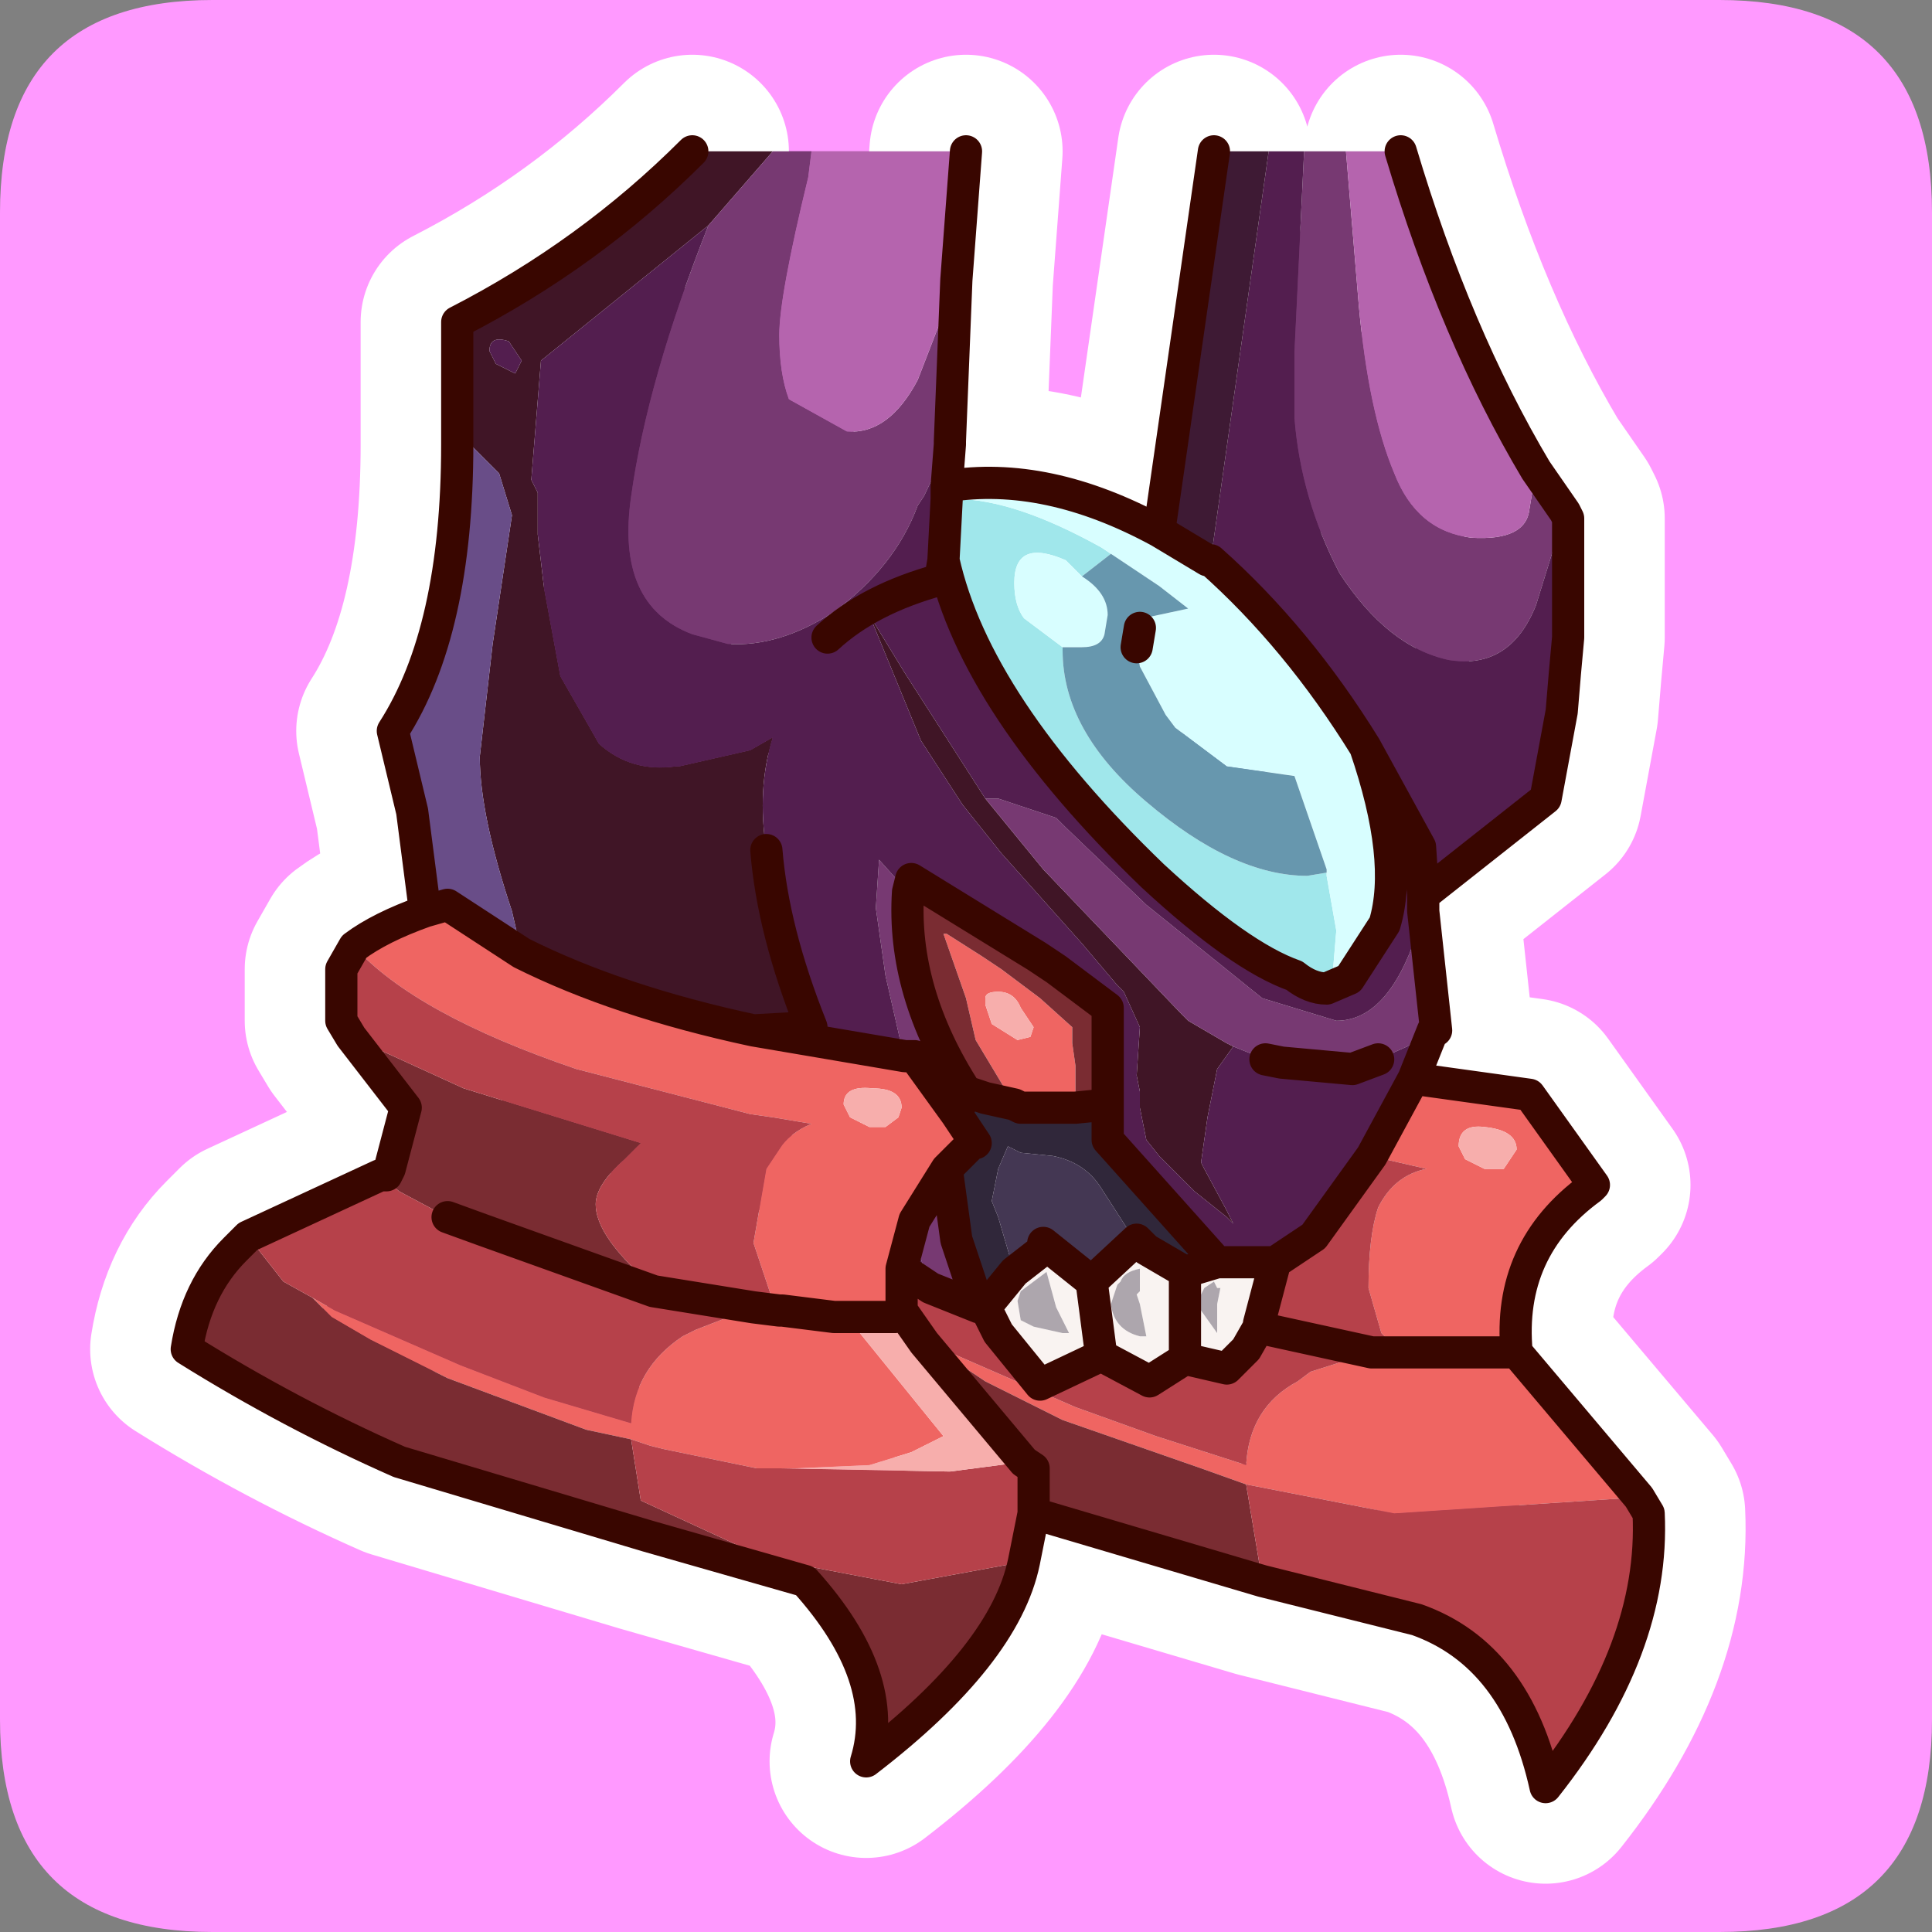 <?xml version="1.0" encoding="UTF-8" standalone="no"?>
<svg xmlns:ffdec="https://www.free-decompiler.com/flash" xmlns:xlink="http://www.w3.org/1999/xlink" ffdec:objectType="frame" height="30.0px" width="30.0px" xmlns="http://www.w3.org/2000/svg">
  <rect width="100%" height="100%" fill="#808080" stroke="none"/>
  <g transform="matrix(1.0, 0.0, 0.0, 1.0, 0.0, 0.0)">
    <use ffdec:characterId="1" height="30.0" transform="matrix(1.0, 0.0, 0.0, 1.0, 0.0, 0.0)" width="30.0" xlink:href="#shape0"/>
  </g>
  <defs>
    <g id="shape0" transform="matrix(1.0, 0.0, 0.0, 1.0, 0.0, 0.0)">
      <path d="M0.0 0.0 L30.0 0.0 30.0 30.0 0.0 30.0 0.0 0.0" fill="#33cc66" fill-opacity="0.0" fill-rule="evenodd" stroke="none"/>
      <path d="M0.0 26.7 L0.0 3.3 Q0.0 0.0 3.3 0.0 L26.7 0.0 Q30.0 0.0 30.0 3.3 L30.0 26.7 Q30.0 30.0 26.7 30.0 L3.3 30.0 Q0.0 30.0 0.0 26.7" fill="#ff99ff" fill-rule="evenodd" stroke="none"/>
      <path d="M14.85 4.35 L14.25 5.9 Q13.8 6.75 13.15 6.7 L12.25 6.2 Q12.1 5.8 12.1 5.2 12.1 4.6 12.55 2.75 L12.6 2.35 15.0 2.35 14.85 4.35 M20.9 2.35 L21.75 2.35 Q22.6 5.2 23.85 7.3 L23.75 7.9 Q23.7 8.4 22.85 8.35 22.0 8.25 21.65 7.35 21.25 6.4 21.1 4.75 L20.9 2.35" fill="#b564ae" fill-rule="evenodd" stroke="none"/>
      <path d="M12.0 2.35 L12.6 2.35 12.55 2.75 Q12.1 4.6 12.1 5.2 12.1 5.8 12.25 6.2 L13.15 6.7 Q13.8 6.75 14.25 5.9 L14.85 4.35 14.75 6.85 14.35 7.7 14.25 7.85 Q13.9 8.8 12.95 9.5 12.1 10.05 11.3 10.0 L10.75 9.85 Q9.55 9.4 9.8 7.7 10.05 5.9 11.0 3.5 L12.0 2.35 M15.3 12.4 L15.5 12.4 16.4 12.7 16.55 12.85 17.8 14.05 19.6 15.5 20.75 15.85 Q21.55 15.85 22.0 14.5 L22.1 14.15 22.3 16.0 22.25 16.0 21.85 16.25 21.4 16.45 20.9 16.55 20.7 16.55 19.9 16.5 19.65 16.45 19.15 16.25 19.05 16.2 18.45 15.85 18.35 15.75 16.2 13.5 15.3 12.4 M14.1 13.85 Q14.0 15.4 15.0 16.95 L14.85 17.3 14.2 16.4 14.05 16.4 14.0 16.25 13.75 15.15 13.6 14.1 13.65 13.35 14.1 13.85 M14.7 18.15 L14.85 19.25 15.2 20.3 14.45 20.0 14.3 19.55 14.2 18.95 14.7 18.15 M23.85 7.3 L24.3 7.95 23.85 9.4 Q23.45 10.4 22.5 10.25 21.55 10.05 20.8 8.9 20.2 7.75 20.1 6.5 L20.1 5.45 20.25 2.35 20.9 2.35 21.1 4.75 Q21.25 6.4 21.65 7.35 22.0 8.25 22.85 8.35 23.7 8.4 23.75 7.9 L23.85 7.3" fill="#773972" fill-rule="evenodd" stroke="none"/>
      <path d="M12.0 2.35 L11.0 3.5 8.4 5.6 8.25 7.45 8.35 7.65 8.35 8.3 8.45 9.15 8.7 10.5 9.3 11.55 Q9.8 12.0 10.5 11.9 L10.55 11.9 11.65 11.65 12.0 11.45 Q11.75 12.25 11.9 13.2 12.0 14.45 12.6 15.95 L11.7 16.0 Q9.6 15.55 8.1 14.8 L7.95 14.15 Q7.45 12.65 7.45 11.75 L7.65 10.0 7.95 8.0 7.75 7.35 7.3 6.9 7.1 6.9 7.1 5.0 Q9.15 3.95 10.75 2.35 L12.0 2.35 M15.3 12.4 L16.2 13.5 18.35 15.75 18.45 15.85 19.05 16.2 19.15 16.25 18.9 16.6 18.75 17.35 18.65 18.05 18.7 18.15 19.05 18.8 19.15 19.0 19.05 18.9 18.55 18.5 18.1 18.05 18.0 17.95 17.8 17.7 17.7 17.2 17.7 16.95 17.65 16.7 17.7 15.95 17.45 15.4 17.35 15.3 16.8 14.65 15.55 13.25 14.95 12.5 14.3 11.5 13.5 9.55 14.05 10.45 15.3 12.4 M7.7 5.65 L8.0 5.8 8.05 5.7 8.1 5.6 7.9 5.3 Q7.6 5.2 7.6 5.45 L7.7 5.65" fill="#401526" fill-rule="evenodd" stroke="none"/>
      <path d="M11.0 3.5 Q10.05 5.9 9.8 7.7 9.55 9.4 10.75 9.85 L11.3 10.0 Q12.1 10.05 12.95 9.5 13.9 8.8 14.25 7.85 L14.35 7.7 14.75 6.85 14.75 6.9 14.7 7.55 14.7 7.75 14.65 8.7 Q15.15 10.95 17.9 13.6 19.25 14.85 20.1 15.15 20.35 15.35 20.6 15.35 L20.95 15.2 21.5 14.35 Q21.8 13.35 21.2 11.6 20.15 9.9 18.8 8.7 L19.7 2.35 20.25 2.35 20.1 5.45 20.1 6.5 Q20.2 7.75 20.8 8.9 21.55 10.05 22.5 10.25 23.45 10.4 23.85 9.4 L24.3 7.95 24.35 8.05 24.35 9.9 24.3 10.45 24.25 11.05 24.0 12.4 22.1 13.9 22.1 14.15 22.0 14.5 Q21.55 15.85 20.75 15.85 L19.6 15.5 17.8 14.05 16.55 12.85 16.4 12.7 15.5 12.4 15.3 12.4 14.05 10.45 13.5 9.55 14.3 11.5 14.95 12.5 15.55 13.25 16.8 14.65 17.35 15.3 17.45 15.4 17.7 15.95 17.65 16.7 17.7 16.95 17.7 17.2 17.8 17.7 18.0 17.95 18.1 18.05 18.55 18.5 19.05 18.9 19.15 19.0 19.05 18.8 18.7 18.15 18.65 18.05 18.75 17.35 18.9 16.6 19.15 16.25 19.65 16.45 19.9 16.5 20.7 16.55 20.9 16.55 21.4 16.45 21.85 16.25 22.25 16.0 21.95 16.75 21.3 17.95 20.4 19.2 19.8 19.6 18.9 19.6 17.2 17.7 17.2 17.15 17.2 15.65 16.4 15.05 16.1 14.85 14.15 13.65 14.1 13.85 13.65 13.35 13.6 14.1 13.75 15.15 14.0 16.25 14.05 16.4 11.7 16.0 12.6 15.95 Q12.0 14.45 11.9 13.2 11.75 12.25 12.0 11.45 L11.65 11.65 10.55 11.9 10.5 11.9 Q9.8 12.0 9.3 11.55 L8.7 10.5 8.45 9.15 8.35 8.3 8.35 7.65 8.25 7.45 8.4 5.6 11.0 3.5 M12.85 9.9 Q13.5 9.3 14.6 9.0 L14.65 8.7 14.6 9.0 Q13.5 9.3 12.85 9.9 M21.2 11.6 L22.05 13.15 22.1 13.9 22.05 13.15 21.2 11.6 M7.7 5.65 L7.6 5.45 Q7.6 5.2 7.9 5.3 L8.1 5.6 8.05 5.7 8.0 5.8 7.7 5.65 M14.0 19.7 L14.2 18.95 14.3 19.55 14.45 20.0 14.0 19.7 M19.9 16.5 L21.0 16.6 21.4 16.45 21.0 16.6 19.9 16.5" fill="#531e4f" fill-rule="evenodd" stroke="none"/>
      <path d="M14.7 7.75 L14.7 7.55 Q16.25 7.3 18.0 8.25 L18.75 8.7 18.8 8.7 Q20.15 9.9 21.2 11.6 21.8 13.35 21.5 14.35 L20.95 15.2 20.6 15.35 20.7 15.05 20.75 14.45 20.6 13.6 20.6 13.55 20.6 13.5 20.1 12.05 19.05 11.9 18.25 11.3 18.1 11.1 17.7 10.35 17.65 10.05 17.7 9.75 17.75 9.6 18.45 9.45 18.0 9.1 17.85 9.0 17.25 8.6 17.1 8.5 Q15.75 7.75 14.85 7.75 L14.7 7.75 M16.8 8.95 Q17.2 9.2 17.2 9.55 L17.15 9.85 Q17.1 10.05 16.8 10.05 L16.5 10.05 15.9 9.6 Q15.75 9.4 15.75 9.05 15.75 8.35 16.55 8.7 L16.8 8.95" fill="#d8feff" fill-rule="evenodd" stroke="none"/>
      <path d="M14.7 7.75 L14.85 7.75 Q15.75 7.75 17.1 8.5 L17.25 8.6 16.8 8.95 16.55 8.7 Q15.75 8.35 15.75 9.05 15.75 9.4 15.9 9.6 L16.5 10.05 16.5 10.1 Q16.5 11.35 17.8 12.45 19.15 13.6 20.3 13.6 L20.6 13.55 20.6 13.6 20.75 14.45 20.7 15.05 20.6 15.35 Q20.35 15.35 20.1 15.15 19.25 14.85 17.9 13.6 15.15 10.95 14.65 8.7 L14.7 7.75" fill="#a0e7eb" fill-rule="evenodd" stroke="none"/>
      <path d="M17.25 8.6 L17.85 9.0 18.0 9.1 18.45 9.45 17.75 9.6 17.7 9.75 17.65 10.05 17.7 10.35 18.1 11.1 18.25 11.3 19.05 11.9 20.1 12.05 20.6 13.5 20.6 13.55 20.3 13.6 Q19.15 13.6 17.8 12.45 16.5 11.35 16.5 10.1 L16.5 10.05 16.8 10.05 Q17.1 10.05 17.15 9.85 L17.2 9.55 Q17.2 9.2 16.8 8.95 L17.25 8.6" fill="#6797ae" fill-rule="evenodd" stroke="none"/>
      <path d="M16.7 17.2 L16.7 16.55 16.65 16.2 16.65 16.05 16.65 15.95 16.15 15.5 15.55 15.05 15.25 14.85 14.7 14.5 14.65 14.5 15.0 15.5 15.15 16.15 15.75 17.15 15.3 17.05 15.0 16.95 Q14.0 15.4 14.1 13.85 L14.15 13.65 16.1 14.85 16.4 15.05 17.2 15.65 17.2 17.15 16.7 17.2 M5.9 18.25 L6.0 18.25 6.05 18.15 6.3 17.2 5.45 16.1 7.2 16.9 9.95 17.75 9.7 18.0 Q9.25 18.4 9.25 18.7 9.25 19.15 9.95 19.8 L10.15 20.05 7.5 19.1 6.95 18.9 6.2 18.5 5.9 18.25 M4.85 20.15 L5.15 20.45 5.75 20.8 6.95 21.4 9.1 22.2 9.8 22.35 9.95 23.3 11.9 24.2 14.0 24.6 15.9 24.25 Q15.6 25.7 13.45 27.35 13.85 26.05 12.5 24.55 L10.05 23.85 6.2 22.7 Q4.5 21.95 2.9 20.95 3.05 20.0 3.65 19.4 L3.85 19.2 4.4 19.9 4.85 20.15 M15.9 22.7 L14.35 20.85 14.7 21.05 15.3 21.45 16.5 22.05 18.65 22.8 19.35 23.05 19.6 24.55 16.05 23.5 16.05 22.8 15.9 22.7 M19.7 20.65 L19.55 20.6 19.55 20.55 19.7 20.65" fill="#7a2c32" fill-rule="evenodd" stroke="none"/>
      <path d="M8.1 14.8 Q9.6 15.55 11.7 16.0 L14.05 16.4 14.2 16.4 14.85 17.3 15.15 17.75 15.1 17.75 14.7 18.15 14.2 18.95 14.0 19.7 14.0 20.35 13.9 20.45 13.15 20.45 14.65 22.3 14.15 22.55 13.5 22.75 12.35 22.8 11.85 22.8 11.75 22.8 10.3 22.5 10.1 22.45 9.8 22.35 9.1 22.2 6.95 21.4 5.75 20.8 5.15 20.45 4.85 20.15 5.2 20.35 7.15 21.2 8.45 21.7 9.8 22.1 Q9.85 21.25 10.6 20.75 L10.8 20.65 11.7 20.3 12.1 20.35 12.0 20.2 11.95 20.05 11.7 19.3 11.9 18.15 12.1 17.85 Q12.25 17.6 12.6 17.45 L12.0 17.35 11.65 17.3 8.95 16.6 Q6.45 15.75 5.5 14.7 5.9 14.4 6.6 14.15 L6.95 14.05 8.1 14.8 M15.75 17.15 L15.15 16.15 15.0 15.5 14.65 14.5 14.7 14.5 15.25 14.85 15.55 15.05 16.15 15.5 16.65 15.95 16.65 16.05 16.65 16.2 16.7 16.55 16.7 17.2 15.85 17.2 15.75 17.15 M12.1 20.35 L12.15 20.35 12.95 20.45 13.15 20.45 12.95 20.45 12.15 20.35 12.1 20.35 M16.0 16.1 L16.05 15.95 15.85 15.65 Q15.75 15.4 15.5 15.4 15.3 15.4 15.3 15.5 L15.3 15.6 15.4 15.9 15.8 16.15 16.0 16.1 M13.55 16.9 Q13.1 16.85 13.1 17.15 L13.2 17.35 13.5 17.5 13.75 17.5 13.95 17.35 14.0 17.2 Q14.0 16.9 13.55 16.9 M19.35 23.05 L18.65 22.8 16.5 22.05 15.3 21.45 14.7 21.05 14.35 20.85 14.75 21.0 16.7 21.85 17.95 22.3 19.35 22.75 Q19.4 21.85 20.15 21.45 L20.35 21.3 21.3 21.0 21.65 21.0 21.55 20.8 21.45 20.7 21.25 20.0 Q21.25 19.2 21.4 18.75 21.65 18.25 22.15 18.15 L21.5 18.0 21.3 17.95 21.95 16.75 23.75 17.0 24.75 18.4 24.7 18.45 Q23.4 19.4 23.55 21.0 L25.45 23.25 21.65 23.5 19.35 23.05 M23.55 17.85 Q23.55 17.55 23.05 17.5 22.65 17.45 22.65 17.8 L22.75 18.0 23.05 18.15 23.35 18.15 23.45 18.0 23.55 17.85 M23.55 21.0 L21.7 21.0 21.65 21.0 21.7 21.0 23.55 21.0" fill="#ef6562" fill-rule="evenodd" stroke="none"/>
      <path d="M7.1 6.9 L7.3 6.9 7.75 7.35 7.95 8.0 7.65 10.0 7.45 11.75 Q7.45 12.65 7.95 14.15 L8.1 14.8 6.95 14.05 6.6 14.15 6.4 12.6 6.1 11.35 Q7.1 9.8 7.1 6.9" fill="#694d88" fill-rule="evenodd" stroke="none"/>
      <path d="M5.45 16.1 L5.3 15.85 5.3 15.05 5.5 14.7 Q6.45 15.75 8.95 16.6 L11.65 17.3 12.0 17.35 12.6 17.45 Q12.25 17.6 12.1 17.85 L11.9 18.15 11.7 19.3 11.95 20.05 12.0 20.2 12.1 20.35 11.7 20.3 10.15 20.05 11.7 20.3 10.8 20.65 10.6 20.75 Q9.85 21.25 9.8 22.1 L8.45 21.7 7.15 21.2 5.2 20.35 4.85 20.15 4.4 19.9 3.85 19.2 5.9 18.25 6.2 18.5 6.95 18.9 7.5 19.1 10.15 20.05 9.95 19.8 Q9.25 19.15 9.25 18.7 9.25 18.4 9.7 18.0 L9.95 17.75 7.2 16.9 5.45 16.1 M15.9 24.25 L14.0 24.6 11.9 24.2 9.95 23.3 9.8 22.35 10.1 22.45 10.3 22.5 11.75 22.8 11.85 22.8 12.1 22.8 14.75 22.85 15.9 22.7 16.05 22.8 16.05 23.5 15.9 24.25 M15.2 20.3 L15.3 20.3 15.5 20.7 16.15 21.5 17.1 21.05 17.85 21.45 18.4 21.1 19.05 21.25 19.35 20.95 19.55 20.6 19.7 20.65 21.3 21.0 19.7 20.65 19.55 20.55 19.8 19.6 20.4 19.2 21.3 17.95 21.5 18.0 22.15 18.15 Q21.65 18.25 21.4 18.75 21.25 19.2 21.25 20.0 L21.45 20.7 21.55 20.8 21.65 21.0 21.3 21.0 20.35 21.3 20.15 21.45 Q19.4 21.85 19.35 22.75 L17.95 22.3 16.7 21.85 14.75 21.0 14.35 20.85 14.0 20.35 14.0 19.7 14.45 20.0 15.2 20.3 M25.45 23.25 L25.6 23.5 Q25.7 25.6 24.0 27.75 23.55 25.7 22.0 25.15 L19.6 24.55 19.35 23.05 21.65 23.5 25.45 23.25" fill="#b6414a" fill-rule="evenodd" stroke="none"/>
      <path d="M11.85 22.8 L12.35 22.8 13.5 22.75 14.15 22.55 14.65 22.3 13.15 20.45 13.9 20.45 14.0 20.35 14.35 20.85 15.9 22.7 14.75 22.85 12.1 22.8 11.85 22.8 M16.0 16.1 L15.8 16.15 15.4 15.9 15.3 15.6 15.3 15.5 Q15.3 15.4 15.5 15.4 15.75 15.4 15.85 15.65 L16.05 15.95 16.0 16.1 M13.55 16.9 Q14.0 16.9 14.0 17.2 L13.95 17.35 13.75 17.5 13.5 17.5 13.2 17.35 13.1 17.15 Q13.1 16.85 13.55 16.9 M23.55 17.85 L23.45 18.0 23.35 18.15 23.05 18.15 22.75 18.0 22.65 17.8 Q22.65 17.45 23.05 17.5 23.55 17.55 23.55 17.85" fill="#f7aeac" fill-rule="evenodd" stroke="none"/>
      <path d="M15.75 17.15 L15.85 17.2 16.7 17.2 17.2 17.15 17.2 17.7 18.9 19.6 18.4 19.75 17.8 19.4 17.55 19.15 17.1 18.45 Q16.85 18.05 16.35 17.95 L15.85 17.9 15.65 17.8 15.5 18.15 15.4 18.65 15.5 18.9 15.75 19.75 15.3 20.3 15.2 20.3 14.85 19.25 14.7 18.15 15.1 17.75 15.15 17.75 14.85 17.3 15.0 16.95 15.3 17.05 15.75 17.15" fill="#30273a" fill-rule="evenodd" stroke="none"/>
      <path d="M15.75 19.75 L15.5 18.9 15.4 18.65 15.5 18.15 15.65 17.8 15.85 17.9 16.35 17.95 Q16.85 18.05 17.1 18.45 L17.55 19.15 17.8 19.4 17.65 19.25 17.1 19.75 16.95 19.9 16.2 19.3 16.2 19.4 15.75 19.75" fill="#443753" fill-rule="evenodd" stroke="none"/>
      <path d="M15.75 19.75 L16.2 19.4 16.2 19.3 16.95 19.9 17.1 19.75 17.65 19.25 17.8 19.4 18.4 19.75 18.9 19.6 19.8 19.6 19.55 20.55 19.55 20.6 19.35 20.95 19.05 21.25 18.4 21.1 17.85 21.45 17.1 21.05 16.15 21.5 15.5 20.7 15.3 20.3 15.75 19.75 M15.85 20.05 L15.8 20.2 15.85 20.5 16.05 20.6 16.5 20.7 16.6 20.7 16.4 20.3 16.25 19.75 15.85 20.05 M16.95 19.9 L17.1 21.05 16.95 19.9 M17.35 19.95 L17.25 20.25 Q17.3 20.65 17.7 20.75 L17.8 20.75 17.7 20.25 17.65 20.1 17.7 20.05 17.7 19.7 Q17.45 19.75 17.4 19.9 L17.35 19.95 M18.6 20.2 L18.6 20.25 18.65 20.35 18.9 20.7 18.9 20.5 18.9 20.25 18.95 20.0 18.9 20.0 18.85 19.9 18.7 20.0 18.6 20.2 M18.4 19.75 L18.4 21.1 18.4 19.75" fill="#f9f3f1" fill-rule="evenodd" stroke="none"/>
      <path d="M15.85 20.05 L16.25 19.75 16.4 20.3 16.6 20.7 16.5 20.7 16.05 20.6 15.85 20.5 15.8 20.2 15.85 20.05 M17.35 19.95 L17.4 19.9 Q17.45 19.75 17.7 19.7 L17.7 20.05 17.65 20.1 17.7 20.25 17.8 20.75 17.7 20.75 Q17.3 20.65 17.25 20.25 L17.35 19.95 M18.6 20.2 L18.7 20.0 18.85 19.9 18.9 20.0 18.95 20.0 18.9 20.25 18.9 20.5 18.9 20.7 18.65 20.35 18.6 20.25 18.6 20.2" fill="#ada6ad" fill-rule="evenodd" stroke="none"/>
      <path d="M18.8 8.7 L18.75 8.7 18.0 8.25 18.85 2.35 19.7 2.35 18.8 8.7" fill="#3e1a34" fill-rule="evenodd" stroke="none"/>
      <path d="M14.75 6.85 L14.85 4.35 15.0 2.35 M10.75 2.35 Q9.15 3.95 7.1 5.0 L7.1 6.9 Q7.1 9.8 6.1 11.35 L6.4 12.6 6.6 14.15 Q5.9 14.4 5.5 14.7 L5.3 15.05 5.3 15.85 5.45 16.1 6.3 17.2 6.05 18.15 6.0 18.25 5.9 18.25 3.85 19.2 3.65 19.4 Q3.05 20.0 2.9 20.95 4.5 21.95 6.2 22.7 L10.05 23.85 12.5 24.55 Q13.85 26.05 13.45 27.35 15.6 25.7 15.9 24.25 L16.05 23.5 16.05 22.8 15.9 22.7 14.35 20.85 14.0 20.35 14.0 19.7 14.2 18.95 14.7 18.15 14.85 19.25 15.2 20.3 15.3 20.3 15.75 19.75 16.2 19.4 16.2 19.3 16.95 19.9 17.1 19.75 17.65 19.25 17.8 19.4 18.4 19.75 18.9 19.6 17.2 17.7 17.2 17.15 17.2 15.65 16.4 15.05 16.1 14.85 14.15 13.65 14.1 13.85 Q14.0 15.4 15.0 16.95 L15.3 17.05 15.75 17.15 15.85 17.2 16.7 17.2 17.2 17.15 M8.1 14.8 Q9.6 15.55 11.7 16.0 L12.6 15.95 Q12.0 14.45 11.9 13.2 M14.7 7.55 L14.7 7.75 14.65 8.7 Q15.15 10.95 17.9 13.6 19.25 14.85 20.1 15.15 20.35 15.35 20.6 15.35 L20.95 15.2 21.5 14.35 Q21.8 13.35 21.2 11.6 20.15 9.9 18.8 8.7 L18.75 8.7 18.0 8.25 Q16.25 7.3 14.7 7.55 L14.75 6.9 14.75 6.85 M17.7 9.75 L17.65 10.05 M14.65 8.7 L14.6 9.0 Q13.5 9.3 12.85 9.9 M19.65 16.45 L19.9 16.5 21.0 16.6 21.4 16.45 M22.25 16.0 L22.3 16.0 22.1 14.15 22.1 13.9 22.05 13.15 21.2 11.6 M8.1 14.8 L6.95 14.05 6.6 14.15 M10.15 20.05 L11.7 20.3 12.1 20.35 12.15 20.35 12.95 20.45 13.15 20.45 13.9 20.45 14.0 20.35 M10.15 20.05 L7.5 19.1 6.95 18.9 M15.0 16.95 L14.85 17.3 15.15 17.75 15.1 17.75 14.7 18.15 M14.85 17.3 L14.2 16.4 14.05 16.4 11.7 16.0 M14.45 20.0 L15.2 20.3 M14.0 19.7 L14.45 20.0 M15.3 20.3 L15.5 20.7 16.15 21.5 17.1 21.05 16.95 19.9 M21.3 21.0 L19.7 20.65 19.55 20.6 19.35 20.95 19.05 21.25 18.4 21.1 17.85 21.45 17.1 21.05 M21.75 2.35 Q22.6 5.2 23.85 7.3 L24.3 7.95 24.35 8.05 24.35 9.9 24.3 10.45 24.25 11.05 24.0 12.4 22.1 13.9 M21.95 16.75 L23.75 17.0 24.75 18.4 24.7 18.45 Q23.4 19.4 23.55 21.0 L25.45 23.25 25.6 23.5 Q25.7 25.6 24.0 27.75 23.55 25.7 22.0 25.15 L19.6 24.55 16.05 23.5 M21.65 21.0 L21.7 21.0 23.55 21.0 M21.3 17.95 L21.95 16.75 22.25 16.0 M19.55 20.55 L19.55 20.6 M19.8 19.6 L20.4 19.2 21.3 17.95 M19.55 20.55 L19.8 19.6 18.9 19.6 M21.3 21.0 L21.65 21.0 M18.4 21.1 L18.4 19.75 M18.0 8.25 L18.85 2.35" fill="none" stroke="#ffffff" stroke-linecap="round" stroke-linejoin="round" stroke-width="3.0"/>
      <path d="M12.0 2.35 L11.0 3.5 8.4 5.6 8.25 7.45 8.35 7.65 8.35 8.3 8.45 9.15 8.7 10.5 9.3 11.55 Q9.8 12.0 10.5 11.9 L10.55 11.9 11.65 11.65 12.0 11.45 Q11.75 12.25 11.9 13.2 12.0 14.45 12.6 15.95 L11.7 16.0 Q9.6 15.55 8.1 14.8 L7.95 14.15 Q7.45 12.65 7.45 11.75 L7.65 10.0 7.95 8.0 7.75 7.35 7.3 6.9 7.1 6.9 7.1 5.0 Q9.15 3.95 10.75 2.35 L12.0 2.35 M7.9 5.3 Q7.6 5.2 7.6 5.45 L7.7 5.65 8.0 5.8 8.1 5.6 7.9 5.3 M19.15 16.25 L18.9 16.6 18.75 17.35 18.65 18.05 18.7 18.15 19.05 18.8 19.15 19.0 19.05 18.9 18.55 18.5 18.1 18.05 18.0 17.95 17.8 17.7 17.7 17.2 17.7 16.95 17.65 16.7 17.7 15.95 17.45 15.4 17.35 15.3 16.8 14.65 15.55 13.25 14.95 12.5 14.3 11.5 13.5 9.55 14.05 10.45 15.3 12.4 16.2 13.5 18.35 15.75 18.45 15.85 19.05 16.2 19.15 16.25" fill="#401526" fill-rule="evenodd" stroke="none"/>
      <path d="M12.6 2.35 L12.55 2.75 Q12.1 4.6 12.1 5.2 12.1 5.8 12.25 6.2 L13.15 6.7 Q13.8 6.75 14.25 5.9 L14.85 4.35 14.75 6.85 14.35 7.7 14.25 7.85 Q13.9 8.8 12.95 9.5 12.1 10.05 11.3 10.0 L10.75 9.85 Q9.55 9.4 9.8 7.7 10.05 5.9 11.0 3.5 L12.0 2.35 12.6 2.35 M20.25 2.35 L20.9 2.35 21.1 4.75 Q21.25 6.4 21.65 7.35 22.0 8.25 22.85 8.35 23.7 8.4 23.75 7.9 L23.85 7.3 24.3 7.95 23.85 9.4 Q23.45 10.4 22.5 10.25 21.55 10.05 20.8 8.9 20.2 7.75 20.1 6.5 L20.1 5.45 20.25 2.35 M22.1 14.15 L22.3 16.0 22.25 16.0 21.85 16.25 21.4 16.45 20.9 16.55 20.7 16.55 19.9 16.5 19.65 16.45 19.15 16.25 19.05 16.2 18.45 15.85 18.35 15.75 16.2 13.5 15.3 12.4 15.5 12.4 16.4 12.7 16.55 12.85 17.8 14.05 19.6 15.5 20.75 15.85 Q21.55 15.85 22.0 14.5 L22.1 14.15 M14.05 16.4 L14.0 16.25 13.75 15.15 13.6 14.1 13.65 13.35 14.1 13.85 Q14.0 15.4 15.0 16.95 L14.85 17.3 14.2 16.4 14.05 16.4 M14.7 18.15 L14.85 19.25 15.2 20.3 14.45 20.0 14.3 19.55 14.2 18.95 14.7 18.15" fill="#773972" fill-rule="evenodd" stroke="none"/>
      <path d="M12.6 2.35 L15.0 2.35 14.85 4.35 14.25 5.9 Q13.8 6.75 13.15 6.7 L12.25 6.2 Q12.1 5.8 12.1 5.2 12.1 4.6 12.55 2.75 L12.6 2.35 M20.9 2.35 L21.75 2.35 Q22.6 5.2 23.85 7.3 L23.75 7.9 Q23.7 8.4 22.85 8.35 22.0 8.25 21.65 7.35 21.25 6.4 21.1 4.75 L20.9 2.35" fill="#b564ae" fill-rule="evenodd" stroke="none"/>
      <path d="M14.7 7.75 L14.85 7.75 Q15.75 7.75 17.1 8.5 L17.25 8.6 16.8 8.95 16.55 8.7 Q15.75 8.35 15.75 9.05 15.75 9.4 15.9 9.6 L16.5 10.05 16.5 10.1 Q16.5 11.35 17.8 12.45 19.15 13.6 20.3 13.6 L20.6 13.55 20.6 13.6 20.75 14.45 20.7 15.05 20.6 15.35 Q20.35 15.35 20.1 15.15 19.25 14.85 17.9 13.6 15.15 10.95 14.65 8.7 L14.7 7.75" fill="#a0e7eb" fill-rule="evenodd" stroke="none"/>
      <path d="M11.0 3.5 Q10.05 5.9 9.8 7.7 9.55 9.4 10.75 9.85 L11.3 10.0 Q12.1 10.05 12.95 9.5 13.9 8.8 14.25 7.85 L14.35 7.7 14.75 6.85 14.75 6.9 14.7 7.55 14.7 7.75 14.65 8.7 Q15.15 10.95 17.9 13.6 19.25 14.85 20.1 15.15 20.35 15.35 20.6 15.35 L20.95 15.2 21.5 14.35 Q21.8 13.35 21.2 11.6 20.15 9.9 18.8 8.7 L19.7 2.35 20.25 2.35 20.1 5.45 20.1 6.5 Q20.2 7.75 20.8 8.9 21.55 10.05 22.5 10.25 23.45 10.4 23.85 9.4 L24.3 7.95 24.35 8.05 24.35 9.9 24.3 10.45 24.25 11.05 24.0 12.4 22.1 13.9 22.1 14.15 22.0 14.5 Q21.55 15.85 20.75 15.85 L19.6 15.5 17.8 14.05 16.55 12.85 16.4 12.7 15.5 12.4 15.3 12.4 14.05 10.45 13.5 9.55 14.3 11.5 14.95 12.5 15.55 13.25 16.8 14.65 17.35 15.3 17.45 15.4 17.7 15.95 17.65 16.7 17.7 16.95 17.7 17.2 17.8 17.7 18.0 17.95 18.1 18.05 18.55 18.5 19.05 18.9 19.15 19.0 19.05 18.8 18.7 18.15 18.65 18.05 18.75 17.35 18.9 16.6 19.15 16.25 19.65 16.45 19.9 16.5 20.7 16.55 20.9 16.55 21.4 16.45 21.85 16.25 22.25 16.0 21.95 16.75 21.3 17.95 20.4 19.2 19.8 19.6 18.9 19.6 17.2 17.7 17.2 17.15 17.2 15.65 16.4 15.05 16.1 14.85 14.15 13.65 14.1 13.85 13.65 13.35 13.6 14.1 13.75 15.15 14.0 16.25 14.05 16.4 11.7 16.0 12.6 15.95 Q12.0 14.45 11.9 13.2 11.75 12.25 12.0 11.45 L11.65 11.65 10.55 11.9 10.5 11.9 Q9.8 12.0 9.3 11.55 L8.7 10.5 8.45 9.15 8.35 8.3 8.35 7.65 8.25 7.45 8.4 5.6 11.0 3.5 M12.85 9.9 Q13.5 9.3 14.6 9.0 L14.65 8.7 14.6 9.0 Q13.5 9.3 12.85 9.9 M7.9 5.3 L8.1 5.6 8.0 5.8 7.7 5.65 7.6 5.45 Q7.6 5.2 7.9 5.3 M14.2 18.95 L14.3 19.55 14.45 20.0 14.0 19.7 14.2 18.95 M21.2 11.6 L22.05 13.15 22.1 13.9 22.05 13.15 21.2 11.6 M19.9 16.5 L21.0 16.6 21.4 16.45 21.0 16.6 19.9 16.5" fill="#531e4f" fill-rule="evenodd" stroke="none"/>
      <path d="M14.7 7.55 Q16.25 7.3 18.0 8.25 L18.75 8.7 18.8 8.7 Q20.15 9.9 21.2 11.6 21.8 13.35 21.5 14.35 L20.95 15.2 20.6 15.35 20.7 15.05 20.75 14.45 20.6 13.6 20.6 13.55 20.6 13.5 20.1 12.05 19.05 11.9 18.25 11.3 18.1 11.1 17.7 10.35 17.65 10.05 17.7 9.75 17.75 9.6 18.45 9.45 18.0 9.1 17.85 9.0 17.25 8.6 17.1 8.5 Q15.75 7.75 14.85 7.75 L14.7 7.75 14.7 7.55 M16.5 10.05 L15.9 9.6 Q15.75 9.4 15.75 9.05 15.75 8.35 16.55 8.7 L16.8 8.95 Q17.2 9.2 17.2 9.55 L17.15 9.85 Q17.1 10.05 16.8 10.05 L16.5 10.05" fill="#d8feff" fill-rule="evenodd" stroke="none"/>
      <path d="M17.25 8.6 L17.85 9.0 18.0 9.1 18.45 9.45 17.75 9.6 17.7 9.75 17.65 10.05 17.7 10.35 18.1 11.1 18.25 11.3 19.05 11.9 20.1 12.05 20.6 13.5 20.6 13.55 20.3 13.6 Q19.15 13.6 17.8 12.45 16.5 11.35 16.5 10.1 L16.5 10.05 16.8 10.05 Q17.1 10.05 17.15 9.85 L17.2 9.55 Q17.2 9.2 16.8 8.95 L17.25 8.6" fill="#6797ae" fill-rule="evenodd" stroke="none"/>
      <path d="M7.1 6.9 L7.3 6.9 7.75 7.35 7.95 8.0 7.65 10.0 7.45 11.75 Q7.45 12.65 7.95 14.15 L8.1 14.8 6.95 14.05 6.6 14.15 6.4 12.6 6.1 11.35 Q7.1 9.8 7.1 6.9" fill="#694d88" fill-rule="evenodd" stroke="none"/>
      <path d="M8.1 14.8 Q9.6 15.55 11.7 16.0 L14.05 16.4 14.2 16.4 14.85 17.3 15.15 17.75 15.1 17.75 14.7 18.15 14.2 18.95 14.0 19.7 14.0 20.35 13.9 20.45 13.15 20.45 12.95 20.45 12.15 20.35 12.1 20.35 12.15 20.35 12.95 20.45 13.15 20.45 14.65 22.3 14.15 22.55 13.5 22.75 12.35 22.8 12.1 22.8 11.85 22.8 11.75 22.8 10.3 22.5 10.1 22.45 9.8 22.35 9.1 22.2 6.95 21.4 5.75 20.8 5.15 20.45 4.85 20.15 5.2 20.35 7.15 21.2 8.45 21.7 9.8 22.1 Q9.85 21.25 10.6 20.75 L10.8 20.65 11.7 20.3 12.1 20.35 12.0 20.2 11.95 20.05 11.7 19.3 11.9 18.15 12.1 17.85 Q12.25 17.6 12.6 17.45 L12.0 17.35 11.65 17.3 8.95 16.6 Q6.45 15.75 5.5 14.7 5.9 14.4 6.6 14.15 L6.95 14.05 8.1 14.8 M21.95 16.75 L23.75 17.0 24.75 18.4 24.7 18.45 Q23.4 19.4 23.55 21.0 L25.45 23.25 21.65 23.5 19.35 23.05 18.65 22.8 16.5 22.05 15.3 21.45 14.7 21.05 14.35 20.85 14.75 21.0 16.7 21.85 17.95 22.3 19.35 22.75 Q19.4 21.85 20.15 21.45 L20.35 21.3 21.3 21.0 21.65 21.0 21.55 20.8 21.45 20.7 21.25 20.0 Q21.25 19.2 21.4 18.75 21.65 18.25 22.15 18.15 L21.5 18.0 21.3 17.95 21.95 16.75 M15.75 17.15 L15.15 16.15 15.0 15.5 14.65 14.5 14.7 14.5 15.25 14.85 15.55 15.05 16.15 15.5 16.65 15.95 16.65 16.05 16.65 16.2 16.7 16.55 16.7 17.2 15.85 17.2 15.75 17.15 M15.8 16.15 L16.0 16.1 16.05 15.95 15.85 15.65 Q15.75 15.4 15.5 15.4 15.3 15.4 15.3 15.5 L15.3 15.6 15.4 15.9 15.8 16.15 M13.75 17.5 L13.95 17.35 14.0 17.2 Q14.0 16.9 13.55 16.9 13.1 16.85 13.1 17.15 L13.2 17.35 13.5 17.5 13.75 17.5 M23.55 17.85 Q23.55 17.55 23.05 17.5 22.65 17.45 22.65 17.8 L22.75 18.0 23.05 18.15 23.35 18.15 23.45 18.0 23.55 17.85 M23.55 21.0 L21.7 21.0 21.65 21.0 21.7 21.0 23.55 21.0" fill="#ef6562" fill-rule="evenodd" stroke="none"/>
      <path d="M19.6 24.55 L16.05 23.5 16.05 22.8 15.9 22.7 14.35 20.85 14.7 21.05 15.3 21.45 16.5 22.05 18.65 22.8 19.35 23.05 19.6 24.55 M15.9 24.25 Q15.6 25.7 13.45 27.35 13.85 26.05 12.5 24.55 L10.05 23.85 6.2 22.7 Q4.5 21.95 2.9 20.95 3.05 20.0 3.65 19.4 L3.85 19.2 4.4 19.9 4.85 20.15 5.15 20.45 5.75 20.8 6.95 21.4 9.1 22.2 9.8 22.35 9.95 23.3 11.9 24.2 14.0 24.6 15.9 24.25 M5.9 18.25 L6.0 18.25 6.05 18.15 6.3 17.2 5.45 16.1 7.2 16.9 9.95 17.75 9.7 18.0 Q9.25 18.4 9.25 18.7 9.25 19.15 9.95 19.8 L10.15 20.05 7.5 19.1 6.95 18.9 6.2 18.5 5.9 18.25 M14.1 13.85 L14.15 13.65 16.1 14.85 16.4 15.05 17.2 15.65 17.2 17.15 16.7 17.2 16.7 16.55 16.65 16.2 16.65 16.05 16.65 15.95 16.15 15.5 15.55 15.05 15.25 14.85 14.7 14.5 14.65 14.5 15.0 15.5 15.15 16.15 15.75 17.15 15.3 17.05 15.0 16.95 Q14.0 15.4 14.1 13.85 M19.7 20.65 L19.55 20.6 19.55 20.55 19.7 20.65" fill="#7a2c32" fill-rule="evenodd" stroke="none"/>
      <path d="M25.45 23.25 L25.6 23.5 Q25.7 25.6 24.0 27.75 23.55 25.7 22.0 25.15 L19.6 24.55 19.35 23.05 21.65 23.5 25.45 23.25 M16.05 23.5 L15.9 24.25 14.0 24.6 11.9 24.2 9.95 23.3 9.8 22.35 10.1 22.45 10.3 22.5 11.75 22.8 11.85 22.8 12.1 22.8 14.75 22.85 15.9 22.7 16.05 22.8 16.05 23.5 M3.85 19.2 L5.9 18.25 6.2 18.5 6.95 18.9 7.5 19.1 10.15 20.05 9.95 19.8 Q9.25 19.15 9.25 18.7 9.25 18.4 9.7 18.0 L9.95 17.75 7.2 16.9 5.45 16.1 5.3 15.85 5.3 15.05 5.5 14.7 Q6.45 15.75 8.95 16.6 L11.65 17.3 12.0 17.35 12.6 17.45 Q12.25 17.6 12.1 17.85 L11.9 18.15 11.7 19.3 11.95 20.05 12.0 20.2 12.1 20.35 11.7 20.3 10.15 20.05 11.7 20.3 10.8 20.65 10.6 20.75 Q9.85 21.25 9.8 22.1 L8.45 21.7 7.15 21.2 5.2 20.35 4.85 20.15 4.4 19.9 3.85 19.2 M19.8 19.6 L20.4 19.2 21.3 17.95 21.5 18.0 22.15 18.15 Q21.65 18.25 21.4 18.75 21.25 19.2 21.25 20.0 L21.45 20.7 21.55 20.8 21.65 21.0 21.3 21.0 20.35 21.3 20.15 21.45 Q19.4 21.85 19.35 22.75 L17.95 22.3 16.7 21.85 14.75 21.0 14.35 20.85 14.0 20.35 14.0 19.7 14.45 20.0 15.2 20.3 15.3 20.3 15.5 20.7 16.15 21.5 17.1 21.05 17.85 21.45 18.4 21.1 19.05 21.25 19.35 20.95 19.55 20.6 19.7 20.65 19.55 20.55 19.8 19.6 M19.7 20.65 L21.3 21.0 19.7 20.65" fill="#b6414a" fill-rule="evenodd" stroke="none"/>
      <path d="M15.8 16.15 L15.4 15.9 15.3 15.6 15.3 15.5 Q15.3 15.4 15.5 15.4 15.75 15.4 15.85 15.65 L16.05 15.95 16.0 16.1 15.8 16.15 M13.75 17.5 L13.5 17.5 13.2 17.35 13.1 17.15 Q13.1 16.85 13.55 16.9 14.0 16.9 14.0 17.2 L13.95 17.35 13.75 17.5 M13.15 20.45 L13.9 20.45 14.0 20.35 14.35 20.85 15.9 22.7 14.75 22.85 12.1 22.8 12.35 22.8 13.5 22.75 14.15 22.55 14.65 22.3 13.15 20.45 M23.55 17.85 L23.45 18.0 23.35 18.15 23.05 18.15 22.75 18.0 22.65 17.8 Q22.65 17.45 23.05 17.5 23.55 17.55 23.55 17.85" fill="#f7aeac" fill-rule="evenodd" stroke="none"/>
      <path d="M17.2 17.15 L17.2 17.7 18.9 19.6 18.4 19.75 17.8 19.4 17.55 19.15 17.1 18.45 Q16.85 18.05 16.35 17.95 L15.85 17.9 15.65 17.8 15.5 18.15 15.4 18.65 15.5 18.9 15.75 19.75 15.3 20.3 15.2 20.3 14.85 19.25 14.7 18.15 15.1 17.75 15.15 17.75 14.85 17.3 15.0 16.95 15.3 17.05 15.75 17.15 15.85 17.2 16.7 17.2 17.2 17.15" fill="#30273a" fill-rule="evenodd" stroke="none"/>
      <path d="M15.75 19.75 L15.5 18.9 15.4 18.65 15.5 18.15 15.65 17.8 15.85 17.9 16.35 17.95 Q16.85 18.05 17.1 18.45 L17.55 19.15 17.8 19.4 17.65 19.25 16.95 19.9 16.2 19.3 16.2 19.4 15.75 19.75" fill="#443753" fill-rule="evenodd" stroke="none"/>
      <path d="M18.9 19.6 L19.8 19.6 19.55 20.55 19.55 20.6 19.35 20.95 19.05 21.25 18.4 21.1 17.85 21.45 17.1 21.05 16.15 21.5 15.5 20.7 15.3 20.3 15.75 19.75 16.2 19.4 16.2 19.3 16.95 19.9 17.65 19.25 17.8 19.4 18.4 19.75 18.9 19.6 M16.05 20.6 L16.5 20.7 16.6 20.7 16.4 20.3 16.25 19.75 15.85 20.05 15.8 20.2 15.85 20.5 16.05 20.6 M17.7 19.7 Q17.45 19.75 17.4 19.9 L17.35 19.95 17.25 20.25 Q17.3 20.65 17.7 20.75 L17.8 20.75 17.7 20.25 17.65 20.1 17.7 20.05 17.7 19.7 M16.95 19.9 L17.1 21.05 16.95 19.9 M18.95 20.0 L18.9 20.0 18.85 19.9 18.7 20.0 18.6 20.2 18.6 20.25 18.65 20.35 18.9 20.7 18.9 20.5 18.9 20.25 18.95 20.0 M18.4 19.75 L18.4 21.1 18.4 19.75" fill="#f9f3f1" fill-rule="evenodd" stroke="none"/>
      <path d="M17.7 19.7 L17.7 20.05 17.65 20.1 17.7 20.25 17.8 20.75 17.7 20.75 Q17.3 20.65 17.25 20.25 L17.35 19.95 17.4 19.9 Q17.45 19.75 17.7 19.7 M16.05 20.6 L15.85 20.5 15.8 20.2 15.85 20.05 16.25 19.75 16.4 20.3 16.6 20.7 16.5 20.7 16.05 20.6 M18.95 20.0 L18.9 20.25 18.9 20.5 18.9 20.7 18.65 20.35 18.6 20.25 18.6 20.2 18.7 20.0 18.85 19.9 18.9 20.0 18.95 20.0" fill="#ada6ad" fill-rule="evenodd" stroke="none"/>
      <path d="M18.0 8.25 L18.85 2.35 19.7 2.35 18.8 8.7 18.75 8.7 18.0 8.25" fill="#3e1a34" fill-rule="evenodd" stroke="none"/>
      <path d="M14.85 4.35 L15.0 2.35 M14.75 6.85 L14.85 4.35 M10.75 2.35 Q9.15 3.95 7.1 5.0 L7.1 6.9 Q7.1 9.8 6.1 11.35 L6.4 12.6 6.6 14.15 Q5.9 14.4 5.5 14.7 L5.3 15.05 5.3 15.85 5.45 16.1 6.3 17.2 6.05 18.15 6.0 18.25 5.9 18.25 3.85 19.2 3.65 19.4 Q3.05 20.0 2.9 20.95 4.5 21.95 6.2 22.7 L10.05 23.85 12.5 24.55 Q13.85 26.05 13.45 27.35 15.6 25.7 15.9 24.25 L16.05 23.5 16.05 22.8 15.9 22.7 14.35 20.85 14.0 20.35 14.0 19.7 14.45 20.0 15.2 20.3 15.3 20.3 15.75 19.75 16.2 19.4 16.2 19.3 16.95 19.9 17.65 19.25 17.8 19.4 18.4 19.75 18.9 19.6 19.8 19.6 20.4 19.2 21.3 17.95 21.95 16.75 23.75 17.0 24.75 18.4 24.7 18.45 Q23.4 19.4 23.55 21.0 L25.45 23.25 25.6 23.5 Q25.7 25.6 24.0 27.75 23.55 25.7 22.0 25.15 L19.6 24.55 16.05 23.5 M8.1 14.8 Q9.6 15.55 11.7 16.0 L12.6 15.95 Q12.0 14.45 11.9 13.2 M14.75 6.85 L14.75 6.9 14.7 7.55 Q16.25 7.3 18.0 8.25 L18.85 2.35 M21.75 2.35 Q22.6 5.2 23.85 7.3 L24.3 7.95 24.35 8.05 24.35 9.9 24.3 10.45 24.25 11.05 24.0 12.4 22.1 13.9 22.1 14.15 22.3 16.0 22.25 16.0 21.95 16.75 M14.7 7.55 L14.7 7.75 14.65 8.7 Q15.15 10.95 17.9 13.6 19.25 14.85 20.1 15.15 20.35 15.35 20.6 15.35 L20.95 15.2 21.5 14.35 Q21.8 13.35 21.2 11.6 20.15 9.9 18.8 8.7 L18.75 8.7 18.0 8.25 M17.7 9.75 L17.65 10.05 M14.65 8.7 L14.6 9.0 Q13.5 9.3 12.85 9.9 M14.1 13.85 L14.15 13.65 16.1 14.85 16.4 15.05 17.2 15.65 17.2 17.15 17.2 17.7 18.9 19.6 M15.75 17.15 L15.85 17.2 16.7 17.2 17.2 17.15 M14.1 13.85 Q14.0 15.4 15.0 16.95 L15.3 17.05 15.75 17.15 M8.1 14.8 L6.95 14.05 6.6 14.15 M10.15 20.05 L11.7 20.3 12.1 20.35 12.15 20.35 12.95 20.45 13.15 20.45 13.9 20.45 14.0 20.35 M10.15 20.05 L7.5 19.1 6.95 18.9 M14.85 17.3 L15.15 17.75 15.1 17.75 14.7 18.15 14.85 19.25 15.2 20.3 M15.0 16.95 L14.85 17.3 14.2 16.4 14.05 16.4 11.7 16.0 M14.2 18.95 L14.0 19.7 M21.3 21.0 L19.7 20.65 19.55 20.6 19.35 20.95 19.05 21.25 18.4 21.1 17.85 21.45 17.1 21.05 16.15 21.5 15.5 20.7 15.3 20.3 M17.1 21.05 L16.95 19.9 M14.2 18.95 L14.7 18.15 M22.1 13.9 L22.05 13.15 21.2 11.6 M21.4 16.45 L21.0 16.6 19.9 16.5 19.65 16.45 M21.65 21.0 L21.7 21.0 23.55 21.0 M19.55 20.55 L19.55 20.6 M19.55 20.55 L19.8 19.6 M18.4 21.1 L18.4 19.75 M21.3 21.0 L21.65 21.0" fill="none" stroke="#390600" stroke-linecap="round" stroke-linejoin="round" stroke-width="0.5"/>
    </g>
  </defs>
</svg>
